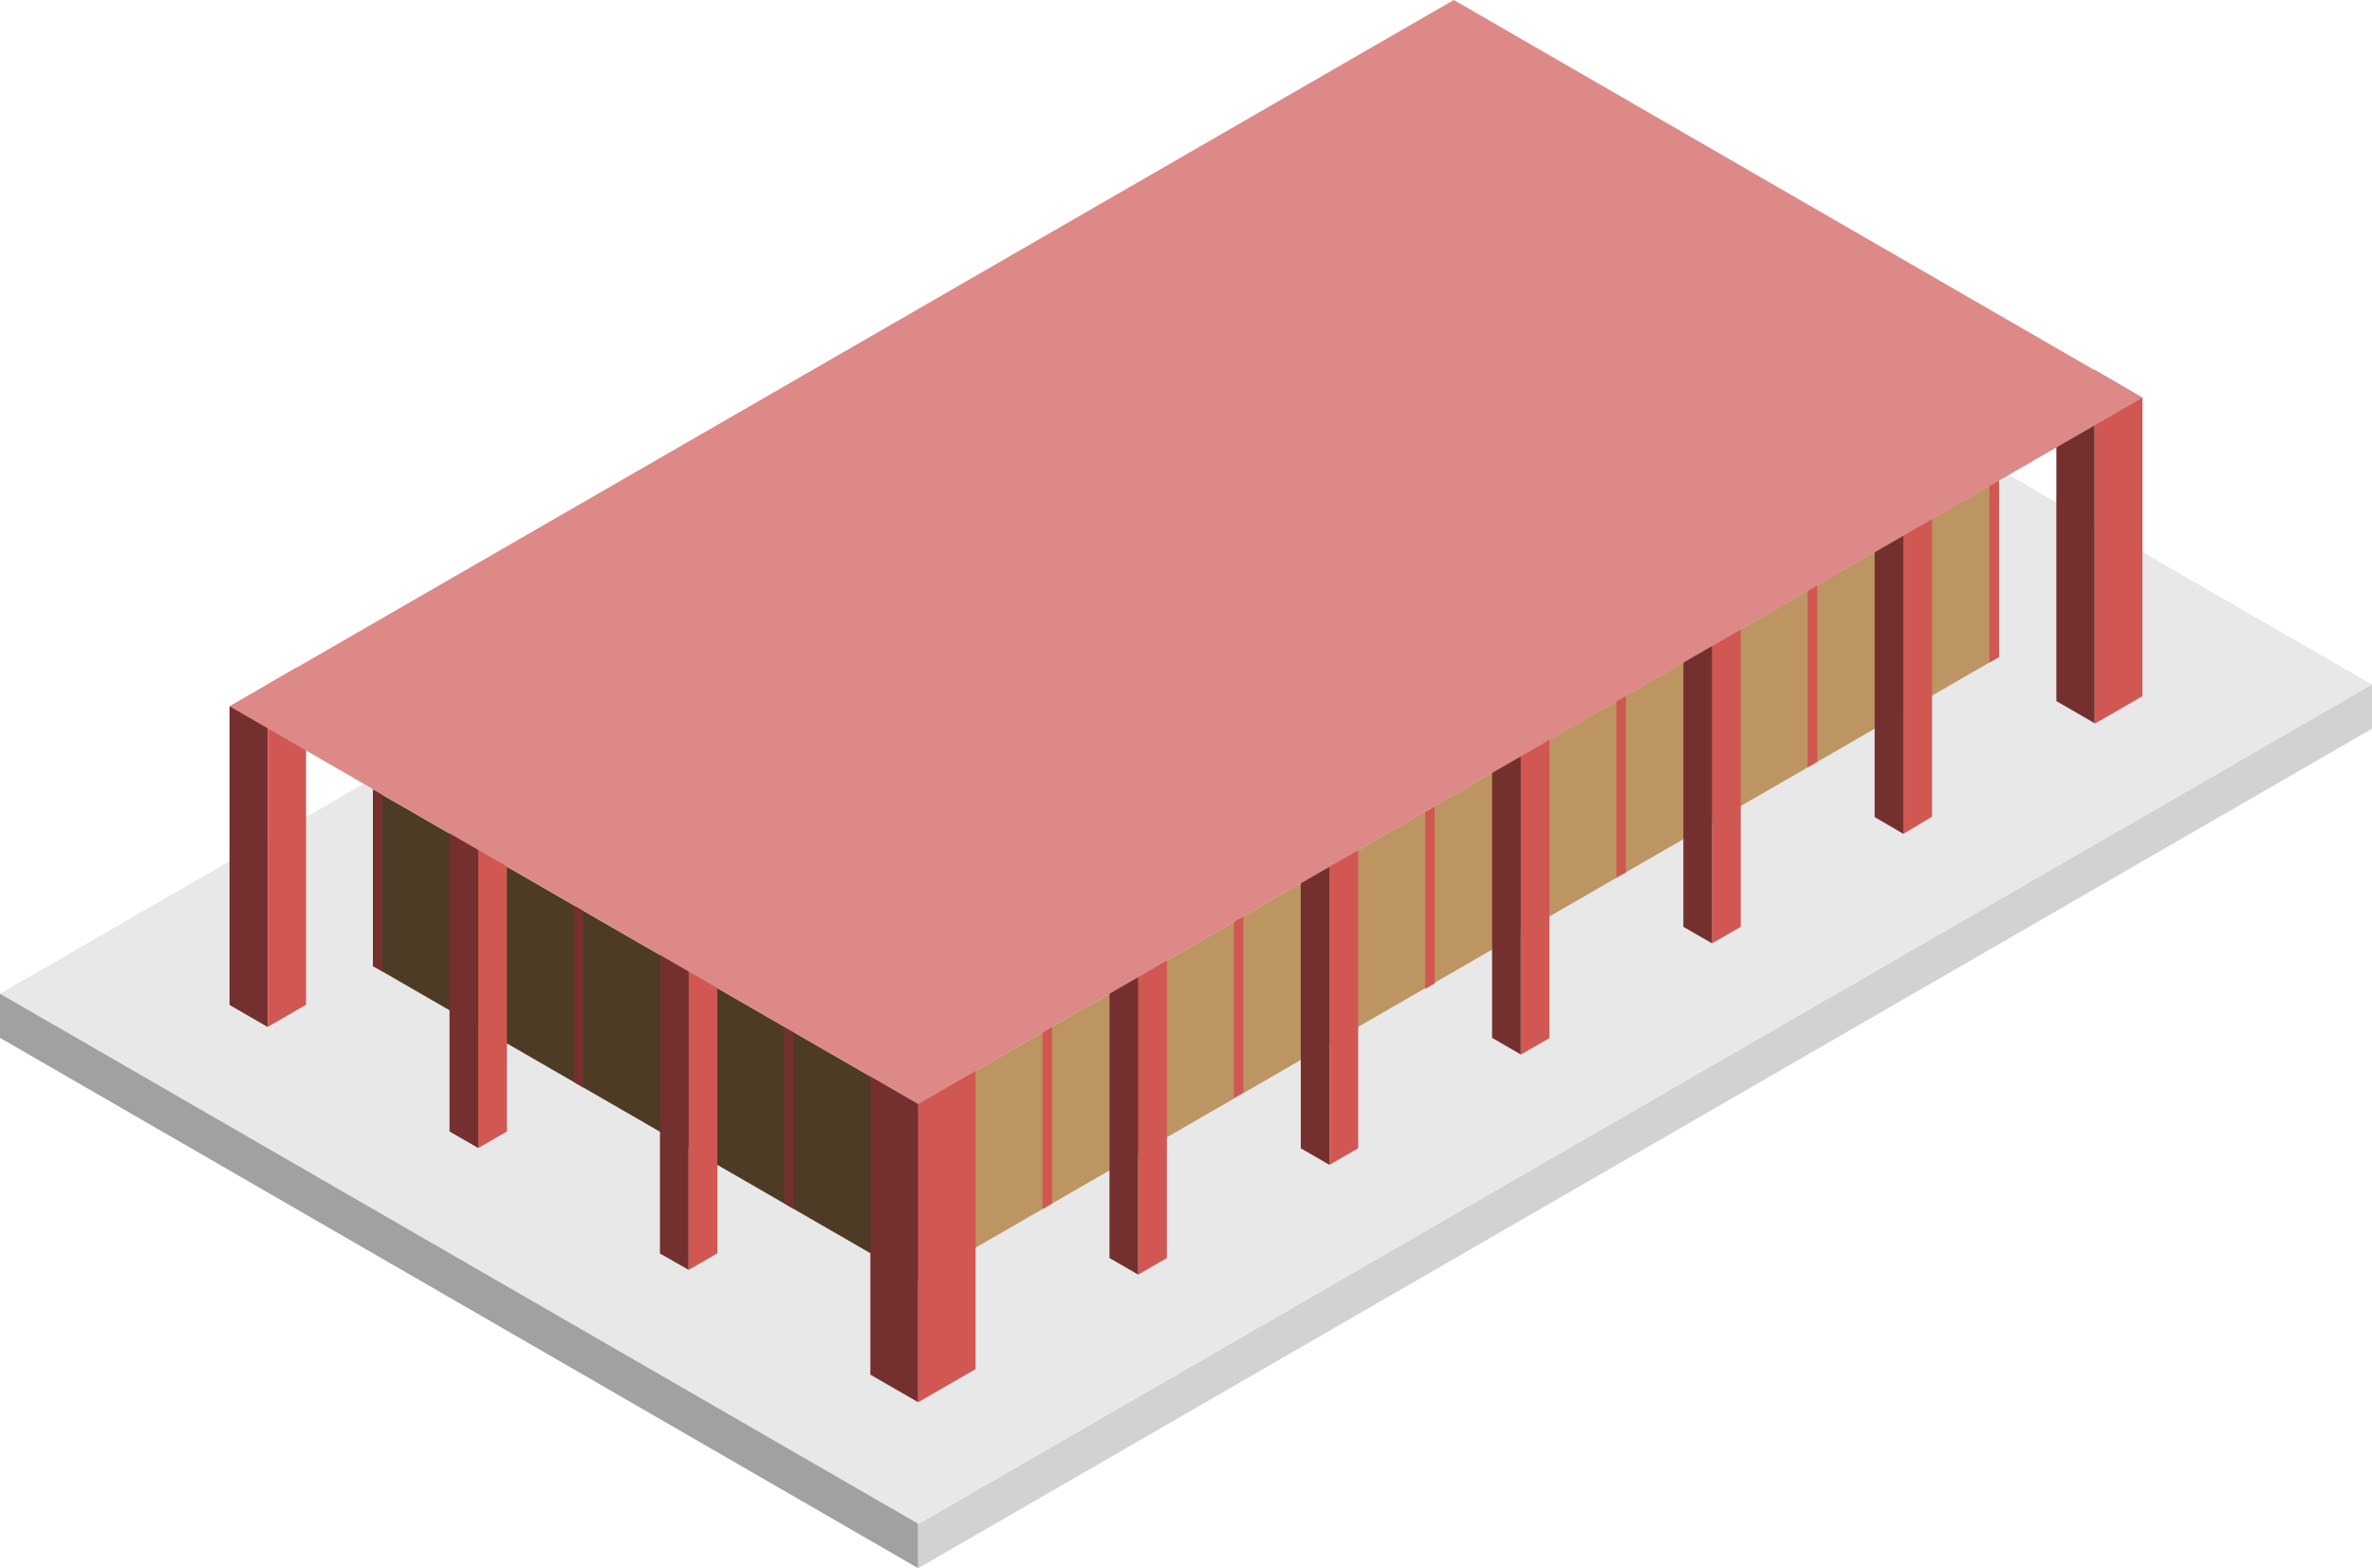 <svg id="Layer_1" data-name="Layer 1" xmlns="http://www.w3.org/2000/svg" viewBox="0 0 310 205">
  <defs>
    <style>
      .concrete-top {
        fill: #e8e8e8;
      }

      .concrete-left {
        fill: #a2a1a1;
      }

      .concrete-right {
        fill: #d2d2d1;
      }

      .window-L-prim {
        fill: #4d3b25;
      }

      .window-R-prim {
        fill: #bd9563;
      }

      .exterior-L-prim {
        fill: #73302f;
      }

      .exterior-R-prim {
        fill: #d15752;
      }

      .cls-1 {
        fill: #dd8a88;
      }

      .top-prim {
        fill: #dd8987;
      }
    </style>
  </defs>
  <title>Artboard 5</title>
  <g id="Group">
    <path id="Cement-Top" class="concrete-top" d="M120,199.18,0,129.9,190,20.2,310,89.49Z"/>
    <path id="Cement-Right" class="concrete-left" d="M120,199.18V205L0,135.67V129.9Z"/>
    <path id="Cement-Left" class="concrete-right" d="M310,89.49v5.77L120,205v-5.78Z"/>
    <path id="Base-Window-Right" class="window-L-prim" d="M48.75,126.29V103.2L120,144.33v23.1Z"/>
    <path id="Base-Window-Left" class="window-R-prim" d="M120,167.43,261.25,85.88V62.78L120,144.33Z"/>
    <path id="Path" class="exterior-L-prim" d="M35,89.49l-5,2.88v39l5,2.89Z"/>
    <path id="Path-2" class="exterior-R-prim" d="M273.75,48.35,280,52V91l-6.25,3.61Z"/>
    <path id="Path-3" class="exterior-R-prim" d="M248.75,67.11,252.5,65v41.77L248.75,109Z"/>
    <path id="Path-4" class="exterior-R-prim" d="M223.75,81.46l3.75-2.08v41.77l-3.75,2.17Z"/>
    <path id="Path-5" class="exterior-R-prim" d="M198.75,96l3.75-2.08v41.77l-3.75,2.17Z"/>
    <path id="Path-6" class="exterior-R-prim" d="M173.75,110.41l3.75-2.07v41.77l-3.75,2.16Z"/>
    <path id="Path-7" class="exterior-R-prim" d="M148.75,124.76l3.75-2.08v41.77l-3.75,2.17Z"/>
    <path id="Path-8" class="exterior-L-prim" d="M120,141.45l-6.25-3.61V179.7l6.25,3.6Z"/>
    <path id="Path-9" class="exterior-L-prim" d="M90,124.13,86.25,122v41.86L90,166Z"/>
    <path id="Path-10" class="exterior-L-prim" d="M62.5,108.22l-3.75-2.17v41.86l3.75,2.16Z"/>
    <path id="Path-11" class="exterior-R-prim" d="M35,134.23l5-2.89V95.26l-5-2.89Z"/>
    <path id="Path-12" class="exterior-L-prim" d="M273.75,94.54l-5-2.89V55.57l5-2.89Z"/>
    <path id="Path-13" class="exterior-L-prim" d="M248.75,109,245,106.81V69.28l3.75-2.17Z"/>
    <path id="Path-14" class="exterior-L-prim" d="M223.75,123.32,220,121.15V83.62l3.75-2.16Z"/>
    <path id="Path-15" class="exterior-L-prim" d="M198.75,137.84,195,135.67V98.15L198.75,96Z"/>
    <path id="Path-16" class="exterior-L-prim" d="M173.75,152.27,170,150.11V112.58l3.75-2.17Z"/>
    <path id="Path-17" class="exterior-L-prim" d="M148.75,166.62,145,164.45V126.93l3.75-2.17Z"/>
    <path id="Path-18" class="exterior-R-prim" d="M120,183.3l7.5-4.33V137.12l-7.5,4.33Z"/>
    <path id="Path-19" class="exterior-R-prim" d="M90,166l3.75-2.16V126.29L90,124.13Z"/>
    <path id="Path-20" class="exterior-R-prim" d="M62.5,150.07l3.75-2.16V110.38l-3.75-2.16Z"/>
    <path id="Path-21" class="exterior-R-prim" d="M211.25,114.74l1.25-.72V90.93l-1.25.72Z"/>
    <path id="Path-22" class="exterior-R-prim" d="M161.25,143.51l1.25-.72v-23.1l-1.25.73Z"/>
    <path id="Path-23" class="exterior-R-prim" d="M186.25,129.28l1.25-.72v-23.1l-1.25.73Z"/>
    <path id="Path-24" class="exterior-R-prim" d="M136.25,158.05l1.25-.73V134.23l-1.25.72Z"/>
    <path id="Path-25" class="exterior-L-prim" d="M103.75,158.05l-1.25-.73V134.23l1.25.72Z"/>
    <path id="Path-26" class="exterior-L-prim" d="M76.25,142.17,75,141.45v-23.1l1.25.72Z"/>
    <path id="Path-27" class="exterior-L-prim" d="M50,127l-1.25-.72V103.2l1.25.72Z"/>
    <path id="Path-28" class="exterior-R-prim" d="M236.25,100.31l1.25-.72V76.49l-1.25.73Z"/>
    <path id="Path-29" class="exterior-R-prim" d="M260,86.6l1.25-.72V62.78L260,63.5Z"/>
    <g id="Group-2">
      <path id="Path-30" class="cls-1" d="M113.75,130.56,93.75,119,90,121.18l23.75,13.71Z"/>
      <path id="Path-31" class="cls-1" d="M86.25,114.69l-20-11.55-3.75,2.17L86.25,119Z"/>
      <path id="Path-32" class="cls-1" d="M58.75,98.81l-20-11.55L35,89.43l23.75,13.71Z"/>
    </g>
    <g id="Group-3">
      <path id="Path-33" class="cls-1" d="M127.5,129.9,145,119.8l3.75,2.16L127.5,134.23Z"/>
      <path id="Path-34" class="cls-1" d="M152.5,115.47,170,105.36l3.75,2.17L152.5,119.8Z"/>
      <path id="Path-35" class="cls-1" d="M177.5,101,195,90.93l3.75,2.16L177.5,105.36Z"/>
      <path id="Path-36" class="cls-1" d="M202.5,86.6,220,76.49l3.75,2.17L202.5,90.93Z"/>
      <path id="Path-37" class="cls-1" d="M227.5,72.16,245,62.06l3.75,2.17L227.5,76.49Z"/>
      <path id="Path-38" class="cls-1" d="M252.5,57.73,270,47.63l3.75,2.16L252.5,62.06Z"/>
    </g>
    <path id="anchor-01_60.63" data-name="anchor-01 60.63" class="top-prim" d="M120,144.33l-90-52L190,0l90,52Z"/>
  </g>
</svg>
